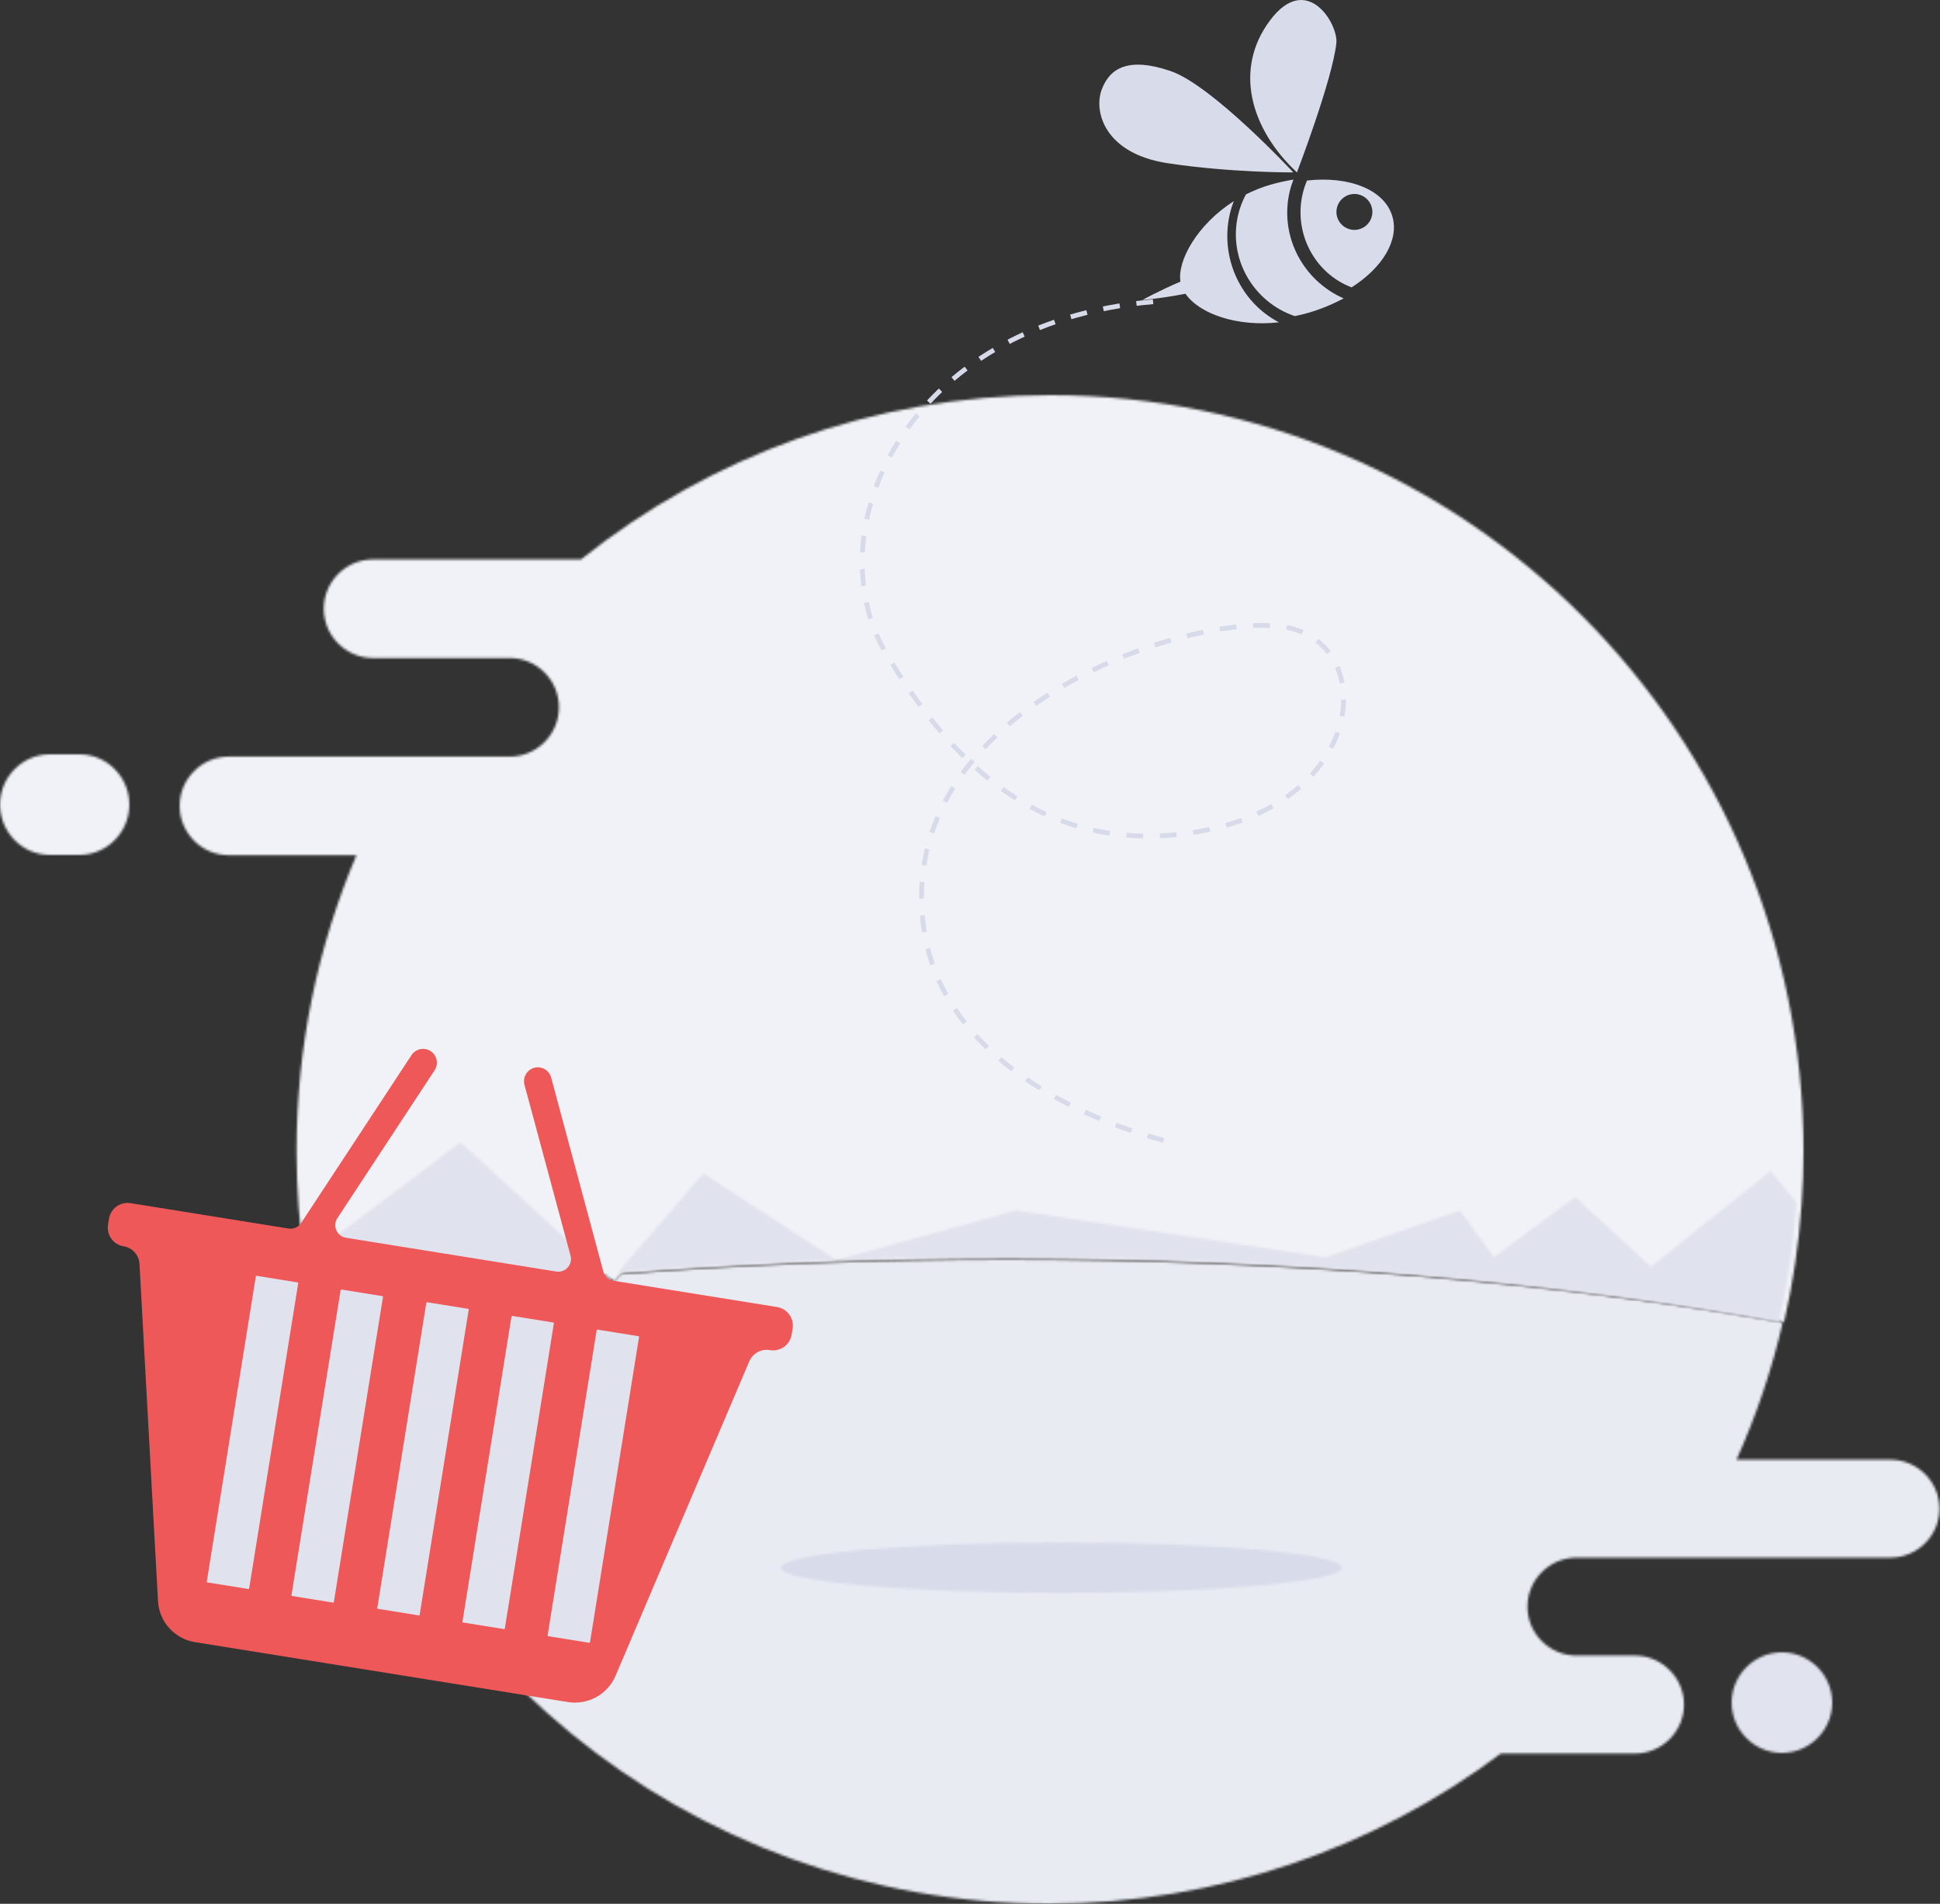 <svg width="810" height="795" viewBox="0 0 810 795" fill="none" xmlns="http://www.w3.org/2000/svg">
<rect x="0" y="0" width="810" height="795" fill="#333333" stroke="none"/>
<g id="No Upcoming Trips">
<g id="Group 3">
<mask id="mask0_1455_2841" style="mask-type:alpha" maskUnits="userSpaceOnUse" x="75" y="165" width="678" height="387">
<path id="Clip 2" fill-rule="evenodd" clip-rule="evenodd" d="M242.556 233.616H155.7C144.414 233.616 135.183 242.877 135.183 254.199C135.183 265.521 144.414 274.782 155.7 274.782H199.902H212.856C224.142 274.782 233.373 284.046 233.373 295.368C233.373 301.026 231.06 306.183 227.34 309.9C223.635 313.635 218.493 315.954 212.856 315.954H185.22H169.962H95.517C84.231 315.954 75 325.218 75 336.537C75 347.856 84.231 357.12 95.517 357.12H148.812C132.723 395.055 123.813 436.794 123.813 480.63C123.813 496.533 124.989 512.163 127.245 527.436C128.187 533.817 129.324 540.144 130.653 546.402C169.362 540.462 210.423 535.683 253.29 532.197L256.515 535.149L259.551 531.705C311.052 527.685 365.106 525.543 420.858 525.543C539.31 525.543 650.154 535.203 744.927 552C748.581 536.112 751.044 519.765 752.208 503.052C752.739 495.642 753 488.163 753 480.63C753 306.306 612.159 165 438.408 165C364.356 165 296.295 190.671 242.556 233.616Z" fill="white"/>
</mask>
<g mask="url(#mask0_1455_2841)">
<path id="Fill 1" fill-rule="evenodd" clip-rule="evenodd" d="M60 567H768V150H60V567Z" fill="#F1F2F7"/>
</g>
</g>
<g id="Group 6">
<mask id="mask1_1455_2841" style="mask-type:alpha" maskUnits="userSpaceOnUse" x="0" y="315" width="54" height="42">
<path id="Clip 5" fill-rule="evenodd" clip-rule="evenodd" d="M20.781 315C9.351 315 0 324.453 0 336C0 347.547 9.351 357 20.781 357H33.216C44.649 357 54 347.547 54 336C54 324.453 44.649 315 33.216 315H20.781Z" fill="white"/>
</mask>
<g mask="url(#mask1_1455_2841)">
<path id="Fill 4" fill-rule="evenodd" clip-rule="evenodd" d="M-15 372H69V300H-15V372Z" fill="#F1F2F7"/>
</g>
</g>
<g id="Group 9">
<mask id="mask2_1455_2841" style="mask-type:alpha" maskUnits="userSpaceOnUse" x="130" y="525" width="680" height="270">
<path id="Clip 8" fill-rule="evenodd" clip-rule="evenodd" d="M259.096 532.119L256.057 535.542L252.832 532.608C209.977 536.073 168.928 540.816 130.225 546.723C160.378 688.569 286.678 795 437.905 795C508.714 795 574.051 771.654 626.632 732.273H682.603C693.883 732.273 703.114 723.066 703.114 711.819C703.114 706.203 700.801 701.073 697.084 697.38C693.376 693.669 688.234 691.365 682.603 691.365H658.261C646.978 691.365 637.747 682.161 637.747 670.911C637.747 665.292 640.06 660.165 643.777 656.469C647.485 652.758 652.627 650.457 658.261 650.457H789.28C800.563 650.457 809.791 641.253 809.791 630C809.791 624.381 807.478 619.254 803.761 615.561C800.041 611.85 794.923 609.546 789.28 609.546H725.035C733.24 591.315 739.75 572.169 744.355 552.288C649.603 535.599 538.786 525.996 420.361 525.996C364.624 525.996 310.579 528.123 259.096 532.119Z" fill="white"/>
</mask>
<g mask="url(#mask2_1455_2841)">
<path id="Fill 7" fill-rule="evenodd" clip-rule="evenodd" d="M115.225 810H824.788V510.996H115.225V810Z" fill="#E8EBF2"/>
</g>
</g>
<g id="Group 12">
<mask id="mask3_1455_2841" style="mask-type:alpha" maskUnits="userSpaceOnUse" x="258" y="489" width="492" height="63">
<path id="Clip 11" fill-rule="evenodd" clip-rule="evenodd" d="M689.325 528.912L657.651 499.881L623.757 525.039L609.549 505.464L553.461 525.039L424.254 505.464L349.149 526.2C372.114 525.432 395.448 525.039 419.091 525.039C537.384 525.039 648.084 534.882 742.734 552C746.376 535.806 748.839 519.15 750 502.119L739.278 489L689.325 528.912ZM258 531.318C287.592 528.96 318.027 527.238 349.149 526.2L293.667 489.996L258 531.318Z" fill="white"/>
</mask>
<g mask="url(#mask3_1455_2841)">
<path id="Fill 10" fill-rule="evenodd" clip-rule="evenodd" d="M243 567H765V474H243V567Z" fill="#E0E2EE"/>
</g>
</g>
<g id="Group 15">
<mask id="mask4_1455_2841" style="mask-type:alpha" maskUnits="userSpaceOnUse" x="252" y="531" width="6" height="4">
<path id="Clip 14" fill-rule="evenodd" clip-rule="evenodd" d="M252 531.432L255.09 534.003L258 531C255.996 531.132 253.989 531.276 252 531.432Z" fill="white"/>
</mask>
<g mask="url(#mask4_1455_2841)">
<path id="Fill 13" fill-rule="evenodd" clip-rule="evenodd" d="M237 549H273V516H237V549Z" fill="#F1F2F7"/>
</g>
</g>
<g id="Group 18">
<mask id="mask5_1455_2841" style="mask-type:alpha" maskUnits="userSpaceOnUse" x="126" y="477" width="126" height="69">
<path id="Clip 17" fill-rule="evenodd" clip-rule="evenodd" d="M126 527.004C126.942 533.397 128.079 539.733 129.402 546C168.099 540.051 209.148 535.266 252 531.774L192.327 477L126 527.004Z" fill="white"/>
</mask>
<g mask="url(#mask5_1455_2841)">
<path id="Fill 16" fill-rule="evenodd" clip-rule="evenodd" d="M111 561H267V462H111V561Z" fill="#E0E2EE"/>
</g>
</g>
<g id="Group 21">
<mask id="mask6_1455_2841" style="mask-type:alpha" maskUnits="userSpaceOnUse" x="326" y="644" width="235" height="22">
<path id="Clip 20" fill-rule="evenodd" clip-rule="evenodd" d="M326.15 654.654C326.15 660.45 378.533 665.154 443.153 665.154C507.77 665.154 560.153 660.45 560.153 654.654C560.153 648.858 507.77 644.154 443.153 644.154C378.533 644.154 326.15 648.858 326.15 654.654Z" fill="white"/>
</mask>
<g mask="url(#mask6_1455_2841)">
<path id="Fill 19" fill-rule="evenodd" clip-rule="evenodd" d="M311.153 680.154H575.153V629.154H311.153V680.154Z" fill="#D8DBEA"/>
</g>
</g>
<g id="Group 24">
<mask id="mask7_1455_2841" style="mask-type:alpha" maskUnits="userSpaceOnUse" x="723" y="690" width="42" height="42">
<path id="Clip 23" fill-rule="evenodd" clip-rule="evenodd" d="M723 711C723 722.55 732.45 732 744 732C755.55 732 765 722.55 765 711C765 699.453 755.55 690 744 690C732.45 690 723 699.453 723 711Z" fill="white"/>
</mask>
<g mask="url(#mask7_1455_2841)">
<path id="Fill 22" fill-rule="evenodd" clip-rule="evenodd" d="M708 747H780V675H708V747Z" fill="#E1E3EF"/>
</g>
</g>
<g id="Group">
<path id="Vector" d="M330.941 554.817L330.544 557.292C330.212 559.353 329.076 561.198 327.384 562.421C325.693 563.645 323.584 564.146 321.523 563.815L321.342 563.786C319.606 563.507 317.826 563.817 316.287 564.668C314.748 565.518 313.537 566.859 312.849 568.478L257.028 699.762C255.418 703.556 252.583 706.702 248.976 708.697C245.369 710.691 241.197 711.42 237.127 710.767L81.451 685.754C77.29 685.096 73.482 683.028 70.663 679.898C67.844 676.767 66.185 672.764 65.965 668.557L58.234 527.79C58.135 525.996 57.426 524.289 56.223 522.954C55.02 521.619 53.397 520.735 51.623 520.45C50.602 520.286 49.624 519.923 48.744 519.381C47.864 518.838 47.099 518.128 46.493 517.291C45.887 516.453 45.452 515.504 45.213 514.499C44.974 513.493 44.936 512.45 45.1 511.429L45.497 508.955C45.661 507.935 46.025 506.956 46.567 506.076C47.109 505.196 47.819 504.431 48.656 503.825C49.494 503.22 50.443 502.785 51.449 502.546C52.454 502.307 53.497 502.268 54.518 502.432L120.463 513.027C121.476 513.19 122.514 513.057 123.453 512.643C124.392 512.229 125.191 511.553 125.754 510.696L171.813 440.613C172.422 439.681 173.288 438.945 174.307 438.494C175.325 438.043 176.452 437.897 177.552 438.072C178.351 438.196 179.113 438.491 179.787 438.937C180.423 439.353 180.971 439.891 181.399 440.518C181.827 441.146 182.127 441.853 182.282 442.597C182.437 443.341 182.444 444.108 182.303 444.855C182.161 445.602 181.874 446.313 181.457 446.949L140.86 508.707C140.372 509.449 140.078 510.302 140.004 511.187C139.93 512.072 140.079 512.962 140.437 513.775C140.795 514.588 141.351 515.298 142.054 515.841C142.757 516.384 143.585 516.742 144.462 516.883L232.23 530.984C233.108 531.125 234.006 531.044 234.844 530.748C235.682 530.453 236.433 529.952 237.028 529.292C237.622 528.632 238.042 527.833 238.249 526.969C238.456 526.105 238.443 525.203 238.212 524.345L218.972 452.977C218.583 451.494 218.796 449.918 219.563 448.591C220.329 447.265 221.589 446.294 223.068 445.891C223.847 445.678 224.663 445.637 225.461 445.77C226.56 445.947 227.584 446.44 228.41 447.187C229.236 447.934 229.828 448.904 230.115 449.98L251.902 530.964C252.168 531.955 252.715 532.847 253.477 533.534C254.239 534.221 255.183 534.673 256.196 534.836L324.417 545.797C325.438 545.961 326.416 546.324 327.297 546.866C328.177 547.408 328.942 548.118 329.548 548.956C330.153 549.793 330.588 550.742 330.827 551.748C331.066 552.754 331.105 553.797 330.941 554.817Z" fill="#EF5858"/>
<path id="Vector_2" d="M124.304 535.533L107.113 532.771C106.973 532.749 106.842 532.844 106.82 532.983L86.331 660.502C86.308 660.641 86.403 660.772 86.542 660.794L103.734 663.557C103.873 663.579 104.004 663.484 104.027 663.345L124.516 535.826C124.538 535.687 124.443 535.556 124.304 535.533Z" fill="#E0E2EE"/>
<path id="Vector_3" d="M266.615 557.993L249.424 555.231C249.284 555.208 249.153 555.303 249.131 555.442L228.642 682.961C228.62 683.1 228.714 683.231 228.854 683.254L246.045 686.016C246.184 686.038 246.315 685.943 246.338 685.804L266.827 558.286C266.849 558.146 266.754 558.015 266.615 557.993Z" fill="#E0E2EE"/>
<path id="Vector_4" d="M159.705 541.26L142.519 538.491C142.38 538.469 142.249 538.563 142.226 538.703L121.691 666.178C121.668 666.317 121.763 666.448 121.902 666.471L139.088 669.239C139.227 669.261 139.358 669.167 139.381 669.028L159.916 541.552C159.939 541.413 159.844 541.282 159.705 541.26Z" fill="#E0E2EE"/>
<path id="Vector_5" d="M195.491 546.564L178.3 543.802C178.16 543.78 178.029 543.875 178.007 544.014L157.518 671.532C157.495 671.672 157.59 671.803 157.729 671.825L174.921 674.587C175.06 674.61 175.191 674.515 175.214 674.376L195.703 546.857C195.725 546.718 195.63 546.587 195.491 546.564Z" fill="#E0E2EE"/>
<path id="Vector_6" d="M231.054 552.278L213.863 549.516C213.724 549.494 213.593 549.589 213.57 549.728L193.081 677.246C193.059 677.386 193.154 677.517 193.293 677.539L210.484 680.301C210.624 680.324 210.755 680.229 210.777 680.09L231.266 552.571C231.289 552.432 231.194 552.301 231.054 552.278Z" fill="#E0E2EE"/>
</g>
<g id="Bee">
<path id="Stroke 3" d="M481.437 126C377.516 134.797 339.321 222.759 370.611 274.033C392.69 310.21 430.103 359.102 499.843 347.374C569.58 335.643 575.456 271.103 538.729 262.324C502.001 253.548 371.157 294.492 385.945 389.08C396.619 457.328 489.142 477 489.142 477" stroke="#D7DAE9" stroke-width="2" stroke-dasharray="7"/>
<path id="Fill 5" fill-rule="evenodd" clip-rule="evenodd" d="M541.502 72C541.502 72 556.393 33.101 557.963 17.968C558.789 10.062 545.685 -11.954 530.35 8.41C515.014 28.774 522.011 53.743 541.502 72Z" fill="#D8DBEA"/>
<path id="Fill 7_2" fill-rule="evenodd" clip-rule="evenodd" d="M488.662 29.636C471.217 23.737 463.32 28.336 459.955 37.517C456.588 46.701 461.288 64.182 487.599 68.167C513.914 72.152 540 71.999 540 71.999C540 71.999 506.107 35.535 488.662 29.636Z" fill="#D8DBEA"/>
<path id="Fill 9" fill-rule="evenodd" clip-rule="evenodd" d="M538.548 79.708C538.944 78.082 539.468 76.523 540.051 75C536.831 75.509 533.554 76.223 530.256 77.191C526.678 78.237 523.339 79.611 520.198 81.184C518.835 83.76 517.731 86.512 517.014 89.467C512.593 107.659 523.029 125.996 540.563 132C542.462 131.624 544.37 131.188 546.281 130.63C551.621 129.065 556.547 126.995 561 124.596C543.876 117.083 534.021 98.335 538.548 79.708Z" fill="#D8DBEA"/>
<path id="Fill 11" fill-rule="evenodd" clip-rule="evenodd" d="M513.514 89.195C513.933 87.398 514.502 85.679 515.132 84C499.962 93.718 491.467 108.801 492.868 117.597C483.174 121.763 477 125.273 477 125.273C477 125.273 484.314 124.716 494.971 122.668C500.68 131.009 516.503 136.595 534 134.592C518.15 126.395 509.204 107.742 513.514 89.195Z" fill="#D8DBEA"/>
<path id="Fill 13_2" fill-rule="evenodd" clip-rule="evenodd" d="M563.751 95.79C559.733 94.826 557.241 90.789 558.209 86.746C559.173 82.731 563.235 80.243 567.25 81.208C571.287 82.178 573.754 86.23 572.792 90.248C571.822 94.288 567.791 96.758 563.751 95.79ZM581.356 90.389C578.122 79.188 563.253 73.403 545.712 75.384C544.979 77.12 544.355 78.951 543.909 80.847C540.003 97.474 549.026 114.199 564.327 120C577.096 111.877 584.265 100.376 581.356 90.389Z" fill="#D8DBEA"/>
</g>
</g>
</svg>
